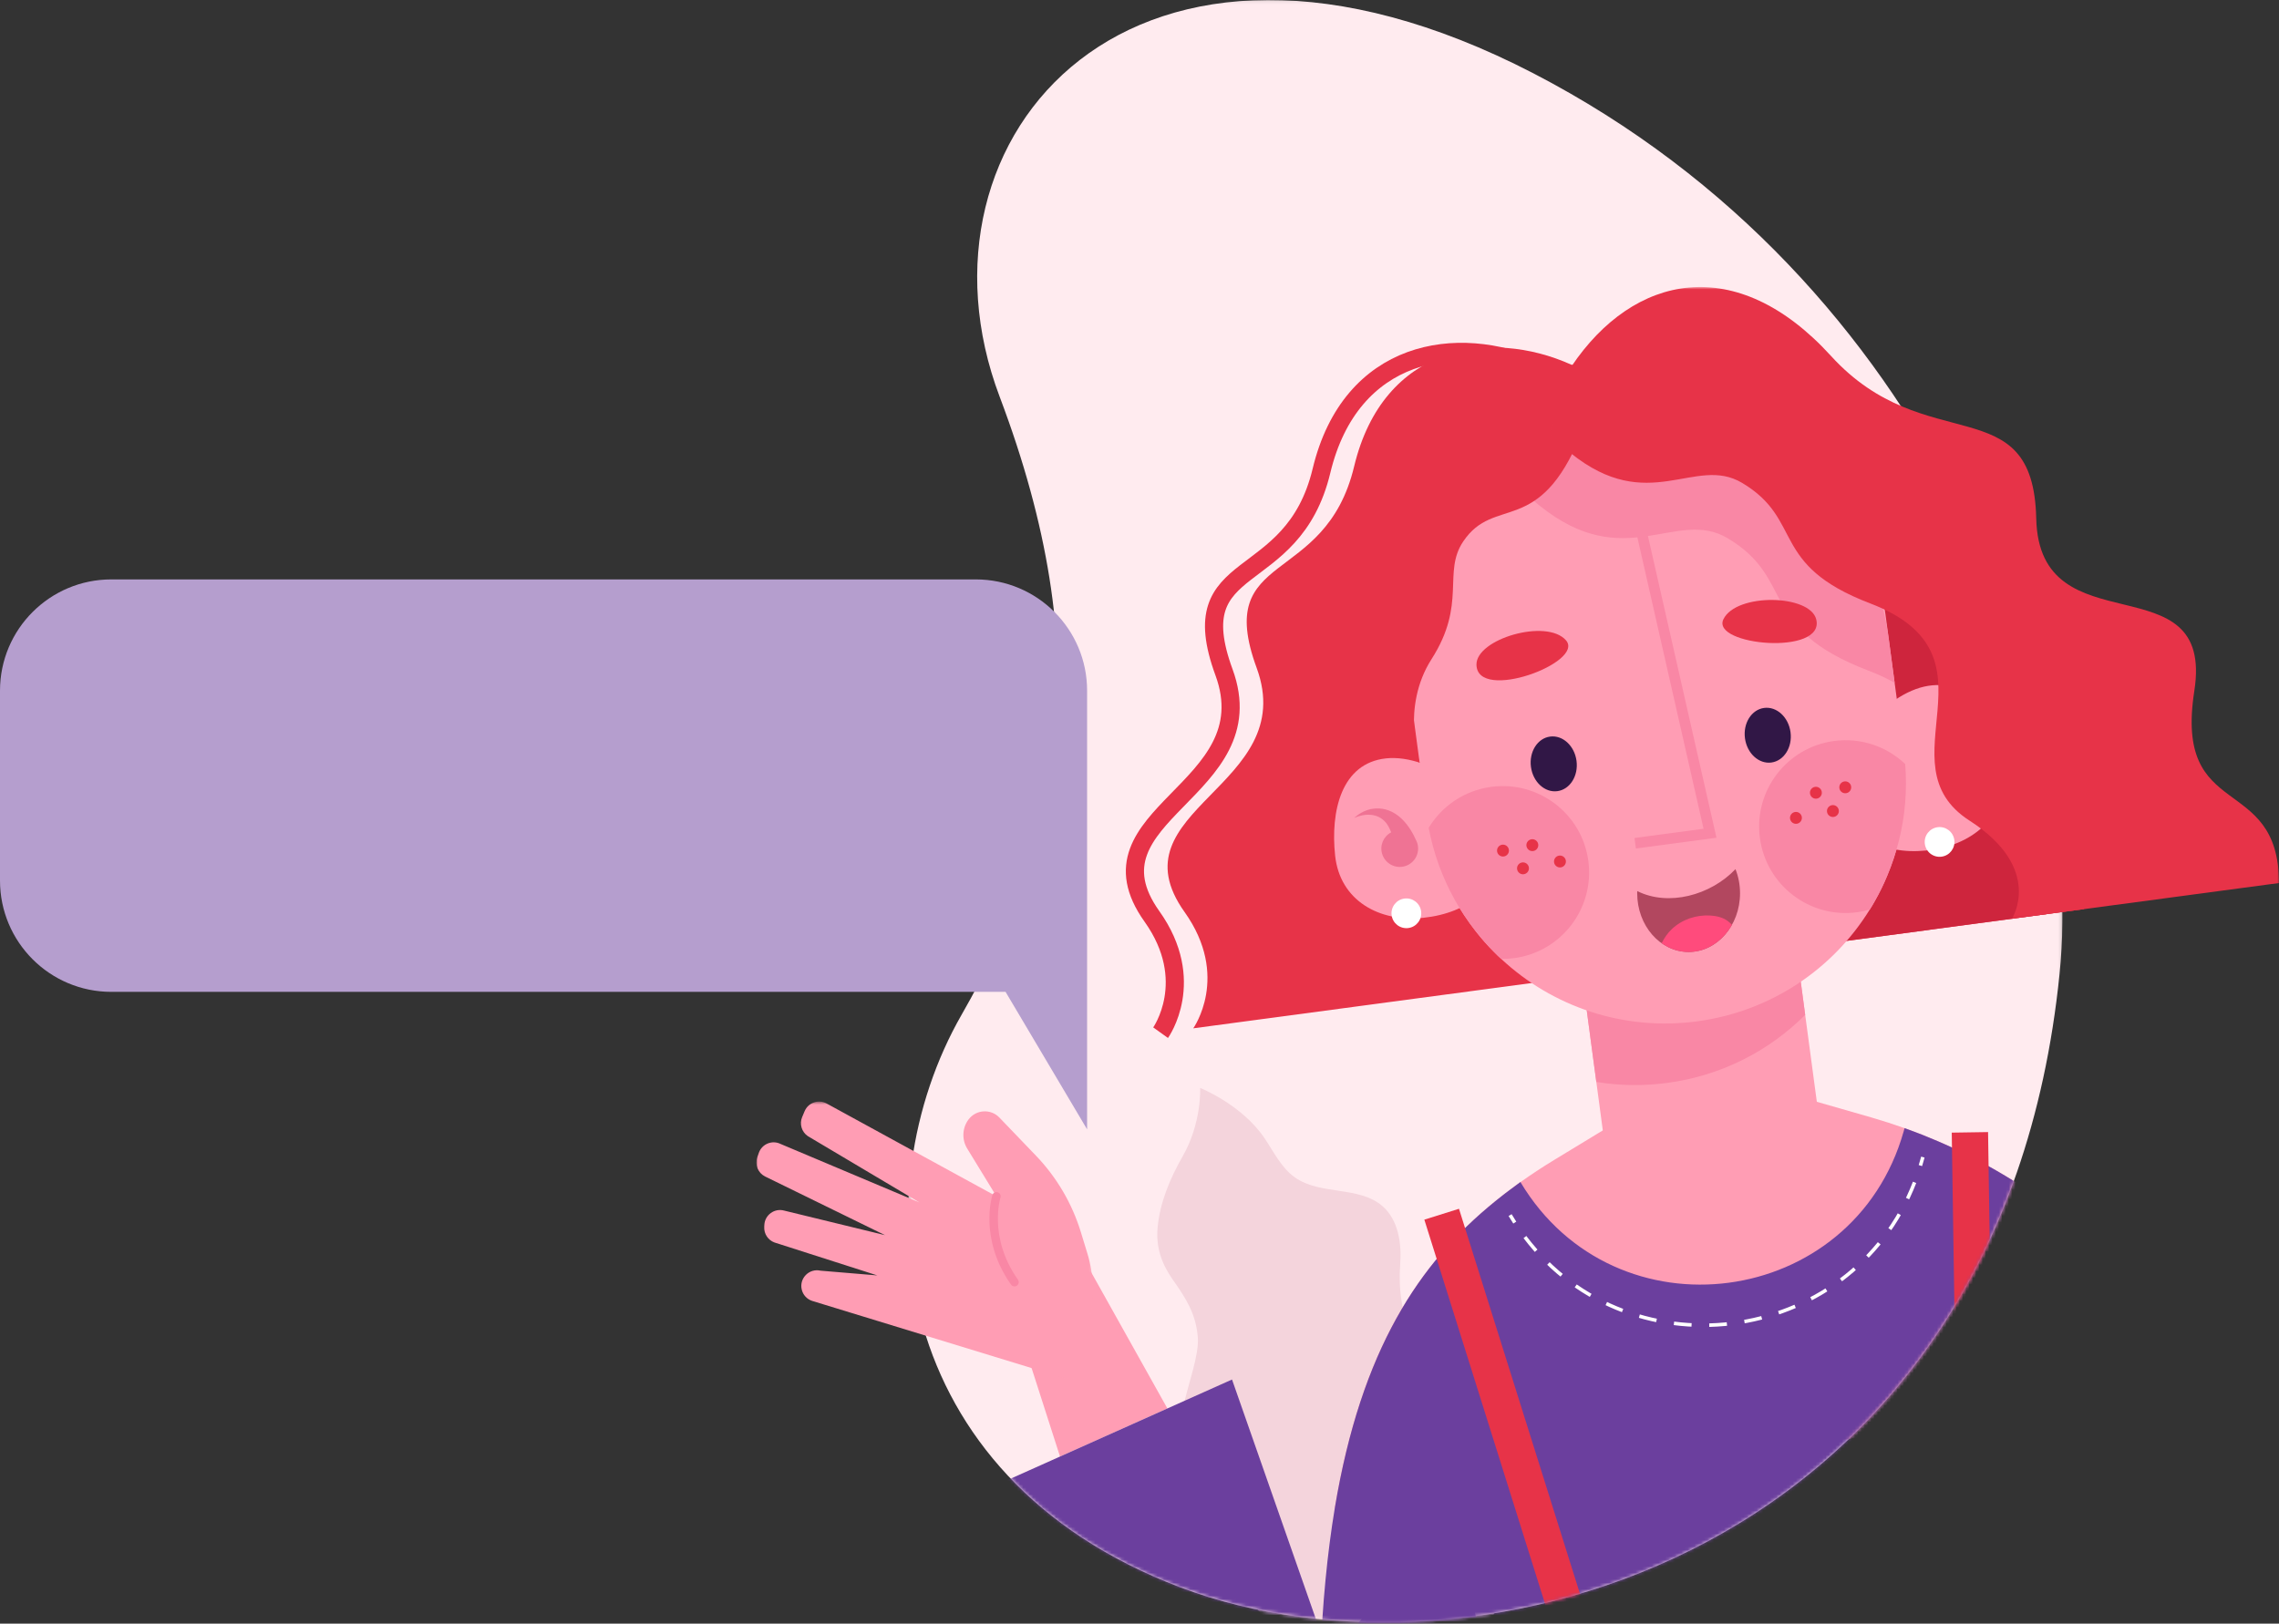 <?xml version="1.0" encoding="UTF-8"?>
<svg width="696px" height="496px" viewBox="0 0 696 496" version="1.1" xmlns="http://www.w3.org/2000/svg" xmlns:xlink="http://www.w3.org/1999/xlink">
    <rect x="0" y="0" width="696" height="496" fill="#333333" stroke="none"/>
    <!-- Generator: Sketch 63.1 (92452) - https://sketch.com -->
    <title>Illustration W</title>
    <desc>Created with Sketch.</desc>
    <defs>
        <polygon id="path-1" points="0.291 0.067 352.888 0.067 352.888 495.66 0.291 495.66"></polygon>
        <path d="M28.289,121.252 C58.3,200.661 47.676,255.928 16.671,310.053 L16.671,310.053 C-14.333,364.178 -6.154,450.975 83.437,484.962 L83.437,484.962 C173.03,518.949 333.922,475.99 351.975,297.642 L351.975,297.642 C360.201,216.371 313.303,85.667 191.286,22.464 L191.286,22.464 C160.99,6.771 133.85,0.067 110.61,0.067 L110.61,0.067 C40.252,0.073 5.728,61.559 28.289,121.252" id="path-3"></path>
        <path d="M28.289,121.252 C58.3,200.661 47.676,255.928 16.671,310.053 L16.671,310.053 C-14.333,364.178 -6.154,450.975 83.437,484.962 L83.437,484.962 C173.03,518.949 333.922,475.99 351.975,297.642 L351.975,297.642 C360.201,216.371 313.303,85.667 191.286,22.464 L191.286,22.464 C160.99,6.771 133.85,0.067 110.61,0.067 L110.61,0.067 C40.252,0.073 5.728,61.559 28.289,121.252" id="path-5"></path>
        <path d="M28.289,121.252 C58.3,200.661 47.676,255.928 16.671,310.053 L16.671,310.053 C-14.333,364.178 -6.154,450.975 83.437,484.962 L83.437,484.962 C173.03,518.949 333.922,475.99 351.975,297.642 L351.975,297.642 C360.201,216.371 313.303,85.667 191.286,22.464 L191.286,22.464 C160.99,6.771 133.85,0.067 110.61,0.067 L110.61,0.067 C40.252,0.073 5.728,61.559 28.289,121.252 L28.289,121.252 Z" id="path-7"></path>
        <path d="M28.289,121.252 C58.3,200.661 47.676,255.928 16.671,310.053 L16.671,310.053 C-14.333,364.178 -6.154,450.975 83.437,484.962 L83.437,484.962 C173.03,518.949 333.922,475.99 351.975,297.642 L351.975,297.642 C360.201,216.371 313.303,85.667 191.286,22.464 L191.286,22.464 C160.99,6.771 133.85,0.067 110.61,0.067 L110.61,0.067 C40.252,0.073 5.728,61.559 28.289,121.252 L28.289,121.252 Z" id="path-9"></path>
        <path d="M28.289,121.252 C58.3,200.661 47.676,255.928 16.671,310.053 L16.671,310.053 C-14.333,364.178 -6.154,450.975 83.437,484.962 L83.437,484.962 C173.03,518.949 333.922,475.99 351.975,297.642 L351.975,297.642 C360.201,216.371 313.303,85.667 191.286,22.464 L191.286,22.464 C160.99,6.771 133.85,0.067 110.61,0.067 L110.61,0.067 C40.252,0.073 5.728,61.559 28.289,121.252" id="path-11"></path>
        <path d="M28.289,121.252 C58.3,200.661 47.676,255.928 16.671,310.053 L16.671,310.053 C-14.333,364.178 -6.154,450.975 83.437,484.962 L83.437,484.962 C173.03,518.949 333.922,475.99 351.975,297.642 L351.975,297.642 C360.201,216.371 313.303,85.667 191.286,22.464 L191.286,22.464 C160.99,6.771 133.85,0.067 110.61,0.067 L110.61,0.067 C40.252,0.073 5.728,61.559 28.289,121.252" id="path-13"></path>
        <path d="M28.289,121.252 C58.3,200.661 47.676,255.928 16.671,310.053 L16.671,310.053 C-14.333,364.178 -6.154,450.975 83.437,484.962 L83.437,484.962 C173.03,518.949 333.922,475.99 351.975,297.642 L351.975,297.642 C360.201,216.371 313.303,85.667 191.286,22.464 L191.286,22.464 C160.99,6.771 133.85,0.067 110.61,0.067 L110.61,0.067 C40.252,0.073 5.728,61.559 28.289,121.252" id="path-15"></path>
        <path d="M28.289,121.252 C58.3,200.661 47.676,255.928 16.671,310.053 L16.671,310.053 C-14.333,364.178 -6.154,450.975 83.437,484.962 L83.437,484.962 C173.03,518.949 333.922,475.99 351.975,297.642 L351.975,297.642 C360.201,216.371 313.303,85.667 191.286,22.464 L191.286,22.464 C160.99,6.771 133.85,0.067 110.61,0.067 L110.61,0.067 C40.252,0.073 5.728,61.559 28.289,121.252" id="path-17"></path>
        <path d="M28.289,121.252 C58.3,200.661 47.676,255.928 16.671,310.053 L16.671,310.053 C-14.333,364.178 -6.154,450.975 83.437,484.962 L83.437,484.962 C173.03,518.949 333.922,475.99 351.975,297.642 L351.975,297.642 C360.201,216.371 313.303,85.667 191.286,22.464 L191.286,22.464 C160.99,6.771 133.85,0.067 110.61,0.067 L110.61,0.067 C40.252,0.073 5.728,61.559 28.289,121.252" id="path-19"></path>
        <path d="M28.289,121.252 C58.3,200.661 47.676,255.928 16.671,310.053 L16.671,310.053 C-14.333,364.178 -6.154,450.975 83.437,484.962 L83.437,484.962 C173.03,518.949 333.922,475.99 351.975,297.642 L351.975,297.642 C360.201,216.371 313.303,85.667 191.286,22.464 L191.286,22.464 C160.99,6.771 133.85,0.067 110.61,0.067 L110.61,0.067 C40.252,0.073 5.728,61.559 28.289,121.252" id="path-21"></path>
        <path d="M28.289,121.252 C58.3,200.661 47.676,255.928 16.671,310.053 L16.671,310.053 C-14.333,364.178 -6.154,450.975 83.437,484.962 L83.437,484.962 C173.03,518.949 333.922,475.99 351.975,297.642 L351.975,297.642 C360.201,216.371 313.303,85.667 191.286,22.464 L191.286,22.464 C160.99,6.771 133.85,0.067 110.61,0.067 L110.61,0.067 C40.252,0.073 5.728,61.559 28.289,121.252 L28.289,121.252 Z" id="path-23"></path>
        <path d="M28.289,121.252 C58.3,200.661 47.676,255.928 16.671,310.053 L16.671,310.053 C-14.333,364.178 -6.154,450.975 83.437,484.962 L83.437,484.962 C173.03,518.949 333.922,475.99 351.975,297.642 L351.975,297.642 C360.201,216.371 313.303,85.667 191.286,22.464 L191.286,22.464 C160.99,6.771 133.85,0.067 110.61,0.067 L110.61,0.067 C40.252,0.073 5.728,61.559 28.289,121.252" id="path-25"></path>
        <polygon id="path-27" points="0.266 0.747 223.016 0.747 223.016 193.737 0.266 193.737"></polygon>
        <polygon id="path-29" points="0 0.58 102.719 0.58 102.719 85.817 0 85.817"></polygon>
    </defs>
    <g id="Page-1" stroke="none" stroke-width="1" fill="none" fill-rule="evenodd">
        <g id="Final" transform="translate(-469, -789)">
            <g id="Illustration-W" transform="translate(469, 788)">
                <g id="Group-107" transform="translate(231, 0)">
                    <g id="Group-3" transform="translate(46, 0.933)">
                        <mask id="mask-2" fill="white">
                            <use xlink:href="#path-1"></use>
                        </mask>
                        <g id="Clip-2"></g>
                        <path d="M83.437,484.962 C-6.155,450.976 -14.333,364.178 16.67,310.053 C47.675,255.929 58.3,200.661 28.289,121.252 C-1.724,41.843 69.268,-40.742 191.286,22.463 C313.303,85.668 360.201,216.37 351.975,297.642 C333.922,475.99 173.03,518.948 83.437,484.962" id="Fill-1" fill="#FFEBEF" mask="url(#mask-2)"></path>
                    </g>
                    <g id="Group-40" transform="translate(46, 0.933)">
                        <g id="Group-6">
                            <mask id="mask-4" fill="white">
                                <use xlink:href="#path-3"></use>
                            </mask>
                            <g id="Clip-5"></g>
                            <path d="M179.512,492.434 C185.779,476.766 195.849,461.316 189.958,443.871 C186.701,434.226 176.469,430.066 168.664,424.795 C155.309,415.776 149.444,402.202 150.617,386.255 C151.086,379.877 150.053,372.774 145.243,368.558 C138.087,362.285 126.229,365.256 118.463,359.755 C114.293,356.8 112.006,351.941 109.142,347.707 C102.214,337.469 89.521,332.411 89.521,332.411 C89.521,332.411 90.08,342.991 84.166,353.335 C80.371,359.973 77.213,367.399 76.527,375.143 C75.991,381.193 77.81,386.239 81.246,391.104 C85.291,396.83 88.251,401.536 88.806,408.59 C89.662,419.48 75.655,442.767 88.651,448.66 C92.187,450.263 96.435,450.255 99.473,452.88 C104.98,457.636 99.855,464.903 100.15,470.726 C100.603,479.679 104.06,490.15 110.584,495.442 C126.149,508.065 150.532,513.246 170.836,512.816" id="Fill-4" fill="#F4D4DC" mask="url(#mask-4)"></path>
                        </g>
                        <g id="Group-9">
                            <mask id="mask-6" fill="white">
                                <use xlink:href="#path-5"></use>
                            </mask>
                            <g id="Clip-8"></g>
                            <path d="M390.164,425.998 L130.646,460.735 C138.724,412.368 156.374,385.924 179.578,367.086 C180.078,366.672 180.603,366.277 181.103,365.864 C181.896,365.226 182.696,364.633 183.493,364.018 C184.251,363.453 185.008,362.89 185.766,362.325 C186.294,361.954 186.819,361.56 187.348,361.188 C190.706,358.795 194.173,356.526 197.724,354.362 L243.251,326.708 L294.449,341.415 C297.891,342.412 301.299,343.506 304.651,344.7 C305.721,345.089 306.791,345.477 307.839,345.869 C308.081,345.952 308.301,346.039 308.546,346.144 C309.519,346.5 310.473,346.882 311.429,347.286 C313.823,348.237 316.207,349.283 318.571,350.355 C319.853,350.947 321.139,351.561 322.427,352.198 C323.641,352.8 324.854,353.4 326.075,354.047 C326.172,354.08 326.249,354.139 326.347,354.173 C327.566,354.818 328.764,355.468 329.964,356.141 C331.185,356.787 332.365,357.484 333.568,358.18 C336.305,359.779 339.004,361.454 341.622,363.209 C342.537,363.827 343.478,364.464 344.371,365.085 C345.593,365.916 346.795,366.773 347.977,367.656 C349.057,368.46 350.158,369.261 351.218,370.091 L354.552,372.698 L354.555,372.721 C355.643,373.593 356.711,374.491 357.806,375.409 C358.459,375.969 359.09,376.532 359.721,377.096 C360.061,377.397 360.38,377.701 360.721,378.003 C370.991,387.501 380.42,400.212 390.164,425.998" id="Fill-7" fill="#FF9DB4" mask="url(#mask-6)"></path>
                        </g>
                        <g id="Group-12">
                            <mask id="mask-8" fill="white">
                                <use xlink:href="#path-7"></use>
                            </mask>
                            <g id="Clip-11"></g>
                            <polygon id="Fill-10" fill="#FF9DB4" mask="url(#mask-8)" points="269.017 270.636 283.758 380.762 218.4 389.511 203.659 279.384"></polygon>
                        </g>
                        <g id="Group-15">
                            <mask id="mask-10" fill="white">
                                <use xlink:href="#path-9"></use>
                            </mask>
                            <g id="Clip-14"></g>
                            <path d="M269.017,270.636 L274.298,310.095 C263.311,321.081 248.771,328.659 232.195,330.878 C224.791,331.869 217.516,331.727 210.512,330.584 L203.659,279.384 L269.017,270.636 Z" id="Fill-13" fill="#F987A5" mask="url(#mask-10)"></path>
                        </g>
                        <g id="Group-18">
                            <mask id="mask-12" fill="white">
                                <use xlink:href="#path-11"></use>
                            </mask>
                            <g id="Clip-17"></g>
                            <path d="M403.77,470.444 L126.185,507.6 C126.836,490.001 128.368,474.481 130.646,460.735 C138.723,412.368 156.374,385.923 179.578,367.086 C179.921,366.8 180.278,366.525 180.63,366.246 C181.329,365.691 182.013,365.118 182.729,364.586 C184.254,363.451 185.779,362.315 187.303,361.179 C187.322,361.182 187.33,361.184 187.347,361.188 C216.281,409.582 289.058,399.93 304.377,345.669 L304.651,344.7 C305.72,345.089 306.791,345.477 307.838,345.869 C308.081,345.952 308.3,346.039 308.545,346.144 C309.519,346.5 310.472,346.881 311.428,347.286 C313.823,348.237 316.207,349.283 318.571,350.355 C319.853,350.947 321.138,351.561 322.426,352.198 C323.64,352.799 324.854,353.4 326.075,354.047 C326.171,354.08 326.249,354.138 326.346,354.173 C327.566,354.818 328.763,355.467 329.963,356.14 C331.164,356.775 332.325,357.461 333.507,358.144 C336.344,359.783 339.121,361.52 341.836,363.353 C342.683,363.925 343.547,364.512 344.371,365.085 C345.592,365.916 346.794,366.773 347.977,367.656 C349.056,368.46 350.158,369.26 351.217,370.09 L354.551,372.698 L354.554,372.72 C355.642,373.592 356.71,374.491 357.805,375.409 C358.458,375.968 359.089,376.532 359.72,377.095 C360.061,377.397 360.379,377.701 360.72,378.003 C370.991,387.501 380.419,400.212 390.164,425.998 C394.609,437.779 399.095,452.285 403.77,470.444" id="Fill-16" fill="#6B3F9E" mask="url(#mask-12)"></path>
                        </g>
                        <g id="Group-21">
                            <mask id="mask-14" fill="white">
                                <use xlink:href="#path-13"></use>
                            </mask>
                            <g id="Clip-20"></g>
                            <path d="M184.182,371.258 C184.647,372.036 185.122,372.801 185.609,373.551" id="Stroke-19" stroke="#FFFFFF" stroke-width="1.079" mask="url(#mask-14)"></path>
                        </g>
                        <g id="Group-24">
                            <mask id="mask-16" fill="white">
                                <use xlink:href="#path-15"></use>
                            </mask>
                            <g id="Clip-23"></g>
                            <path d="M188.711,377.974 C221.42,421.103 290.627,410.804 308.648,358.704" id="Stroke-22" stroke="#FFFFFF" stroke-width="1.079" stroke-dasharray="5.402,5.402" mask="url(#mask-16)"></path>
                        </g>
                        <g id="Group-27">
                            <mask id="mask-18" fill="white">
                                <use xlink:href="#path-17"></use>
                            </mask>
                            <g id="Clip-26"></g>
                            <path d="M309.484,356.133 C309.641,355.619 309.793,355.102 309.94,354.581 L310.234,353.54" id="Stroke-25" stroke="#FFFFFF" stroke-width="1.079" mask="url(#mask-18)"></path>
                        </g>
                        <g id="Group-30">
                            <mask id="mask-20" fill="white">
                                <use xlink:href="#path-19"></use>
                            </mask>
                            <g id="Clip-29"></g>
                            <line x1="326.653" y1="480.766" x2="324.604" y2="345.984" id="Stroke-28" stroke="#E73348" stroke-width="11.091" mask="url(#mask-20)"></line>
                        </g>
                        <g id="Group-33">
                            <mask id="mask-22" fill="white">
                                <use xlink:href="#path-21"></use>
                            </mask>
                            <g id="Clip-32"></g>
                            <line x1="202.962" y1="497.323" x2="163.281" y2="370.993" id="Stroke-31" stroke="#E73348" stroke-width="11.091" mask="url(#mask-22)"></line>
                        </g>
                        <g id="Group-36">
                            <mask id="mask-24" fill="white">
                                <use xlink:href="#path-23"></use>
                            </mask>
                            <g id="Clip-35"></g>
                            <polygon id="Fill-34" fill="#FF9DB4" mask="url(#mask-24)" points="56.112 388.481 31.096 396.344 46.727 445.02 79.52 430.332"></polygon>
                        </g>
                        <g id="Group-39">
                            <mask id="mask-26" fill="white">
                                <use xlink:href="#path-25"></use>
                            </mask>
                            <g id="Clip-38"></g>
                            <path d="M129.492,507.883 L99.255,421.491 L79.52,430.331 L46.727,445.02 L30.141,452.448 L76.893,577.915 C89.112,610.707 130.783,620.729 156.369,596.854 C176.905,577.69 194.597,407.887 129.492,507.883" id="Fill-37" fill="#6B3F9E" mask="url(#mask-26)"></path>
                        </g>
                    </g>
                    <g id="Group-106" transform="translate(0, 87.933)">
                        <path d="M123.445,228.538 C123.445,228.538 134.796,212.683 120.796,193.015 C98.484,161.671 156.118,154.743 142.809,118.439 C129.504,82.16 163.69,93.975 172.579,56.882 C181.492,19.785 214.04,14.617 238.852,25.784" id="Stroke-41" stroke="#E73348" stroke-width="5.546"></path>
                        <path d="M405.491,190.784 L133.416,227.203 C133.416,227.203 144.766,211.347 130.766,191.68 C108.455,160.336 166.089,153.408 152.78,117.104 C139.474,80.825 173.661,92.64 182.55,55.547 C191.463,18.451 224.011,13.282 248.823,24.449 L337.345,44.875 L405.491,190.784 Z" id="Fill-43" fill="#E73348"></path>
                        <polygon id="Fill-45" fill="#CE253D" points="405.491 190.784 317.425 202.572 293.111 72.87 347.053 65.65"></polygon>
                        <path d="M226.25,170.553 C227.713,184.182 217.374,191.973 203.745,193.437 C190.115,194.901 178.209,188.102 176.746,174.472 C175.282,160.843 178.646,146.207 192.274,144.744 C205.904,143.28 224.786,156.924 226.25,170.553" id="Fill-47" fill="#FF9DB4"></path>
                        <path d="M331.86,156.417 C334.032,169.951 346.056,174.749 359.59,172.576 C373.125,170.404 382.824,160.713 380.651,147.179 C378.479,133.645 371.385,120.408 357.851,122.581 C344.317,124.753 329.687,142.882 331.86,156.417" id="Fill-49" fill="#FF9DB4"></path>
                        <path d="M344.845,100.957 L350.401,142.457 C350.582,143.82 350.737,145.141 350.845,146.468 C351.472,154.435 350.823,162.202 348.99,169.596 C348.042,173.401 346.825,177.103 345.315,180.684 C344.232,183.304 342.957,185.88 341.554,188.358 C341.07,189.233 340.559,190.088 340.024,190.923 C328.861,208.981 309.973,222.035 287.291,225.071 C264.61,228.107 242.976,220.478 227.457,205.991 C226.698,205.329 226.003,204.635 225.306,203.919 C223.278,201.9 221.393,199.747 219.636,197.506 C217.263,194.47 215.093,191.221 213.2,187.796 L213.198,187.772 C209.485,181.121 206.793,173.802 205.325,165.947 C205.058,164.642 204.859,163.326 204.676,161.963 L199.121,120.463 C197.637,109.373 198.708,98.541 201.884,88.562 C208.646,67.183 225.057,49.625 246.601,41.722 C251.56,39.878 256.776,38.578 262.231,37.848 C270.48,36.744 278.597,37.069 286.322,38.603 C297.441,40.792 307.795,45.56 316.609,52.292 C331.577,63.706 342.153,80.844 344.845,100.957" id="Fill-51" fill="#FF9DB4"></path>
                        <path d="M345.807,108.138 L347.618,121.67 C345.303,120.328 342.621,119.086 339.568,117.919 C305.551,104.911 317.575,89.934 296.591,77.469 C280.857,68.138 265.246,88.602 239.085,67.452 C237.232,65.947 235.298,64.223 233.306,62.254 C232.925,61.873 232.487,61.449 232.077,61.046 L234.685,52.996 C234.681,52.971 234.7,52.918 234.718,52.865 L237.879,43.064 C243.327,41.038 249.057,39.611 255.048,38.809 C264.112,37.596 273.029,37.952 281.514,39.638 C293.73,42.043 305.105,47.281 314.786,54.677 C331.231,67.216 342.849,86.042 345.807,108.138" id="Fill-53" fill="#F987A5"></path>
                        <g id="Group-59" transform="translate(205, 139)" fill="#F987A5">
                            <path d="M145.841,7.464 C146.475,15.422 145.817,23.198 143.99,30.599 C143.053,34.403 141.821,38.095 140.321,41.67 C139.228,44.303 137.949,46.885 136.555,49.356 C136.063,50.233 135.569,51.086 135.021,51.92 C133.776,52.29 132.468,52.567 131.122,52.746 C116.69,54.679 103.405,44.53 101.47,30.073 C99.535,15.616 109.686,2.357 124.118,0.425 C132.369,-0.679 140.233,2.15 145.841,7.464" id="Fill-55"></path>
                            <path d="M49.075,37.087 C51.01,51.544 40.863,64.829 26.43,66.76 C25.084,66.942 23.75,67.019 22.452,66.989 C21.703,66.328 21.002,65.635 20.297,64.918 C18.276,62.904 16.389,60.746 14.641,58.493 C12.257,55.464 10.097,52.227 8.193,48.801 L8.19,48.776 C4.482,42.117 1.801,34.788 0.319,26.942 C4.333,20.341 11.176,15.544 19.427,14.44 C33.859,12.508 47.139,22.63 49.075,37.087" id="Fill-57"></path>
                        </g>
                        <polyline id="Stroke-60" stroke="#F987A5" stroke-width="3.237" points="262.907 42.851 291.234 167.609 268.388 170.666"></polyline>
                        <path d="M250.463,145.485 C251.078,150.089 248.464,154.238 244.62,154.752 C240.778,155.267 237.163,151.951 236.547,147.348 C235.93,142.744 238.547,138.595 242.389,138.08 C246.232,137.566 249.846,140.881 250.463,145.485" id="Fill-62" fill="#311746"></path>
                        <path d="M315.821,136.736 C316.438,141.34 313.822,145.489 309.979,146.004 C306.136,146.518 302.522,143.203 301.906,138.599 C301.29,133.995 303.905,129.846 307.748,129.332 C311.591,128.818 315.205,132.132 315.821,136.736" id="Fill-64" fill="#311746"></path>
                        <path d="M323.671,102.27 C321.765,94.598 299.269,94.164 295.334,102.224 C291.399,110.284 326.45,113.461 323.671,102.27" id="Fill-66" fill="#E73348"></path>
                        <path d="M219.909,116.159 C219.729,108.256 241.321,101.92 247.237,108.662 C253.152,115.404 220.171,127.687 219.909,116.159" id="Fill-68" fill="#E73348"></path>
                        <path d="M251.82,45.799 C238.924,77.342 225.424,64.246 215.866,78.474 C209.475,87.987 217.041,97.459 206.186,114.428 C196.782,129.128 202.556,146.059 202.556,146.059 L197.21,140.494 L191.16,95.298 L217.168,38.258 L250.858,38.617 L251.82,45.799 Z" id="Fill-70" fill="#E73348"></path>
                        <g id="Group-74" transform="translate(242, 0)">
                            <mask id="mask-28" fill="white">
                                <use xlink:href="#path-27"></use>
                            </mask>
                            <g id="Clip-73"></g>
                            <path d="M223.016,182.816 L141.431,193.737 C141.431,193.737 151.308,178.434 128.514,163.774 C101.225,146.24 139.823,113.29 98.111,97.382 C67.143,85.542 78.079,71.899 58.977,60.551 C44.672,52.063 30.444,70.689 6.631,51.446 C4.95,50.073 3.193,48.506 1.38,46.719 C1.028,46.36 0.647,45.98 0.266,45.6 L2.635,38.279 C2.632,38.254 2.651,38.201 2.672,38.173 L5.663,28.866 L6.9,25.022 C25.944,-3.307 57.309,-9.915 86.194,21.817 C115.104,53.546 147.945,31.236 148.86,71.432 C149.753,111.656 203.4,83.847 197.143,124.115 C190.866,164.411 222.87,148.937 223.016,182.816" id="Fill-72" fill="#E73348" mask="url(#mask-28)"></path>
                        </g>
                        <path d="M201.369,169.554 C200.046,166.534 195.764,158.666 187.587,160.245 C185.61,160.694 183.921,161.704 182.539,162.927 C184.227,162.196 186.055,161.825 187.729,161.998 C189.411,162.158 190.832,162.885 191.853,163.944 C192.784,164.82 193.357,166.084 193.862,167.329 C191.521,168.559 190.305,171.31 191.106,173.931 C192.014,176.895 195.151,178.562 198.115,177.656 C201.079,176.748 202.746,173.611 201.84,170.647 C201.721,170.258 201.558,169.895 201.369,169.554" id="Fill-75" fill="#EF7394"></path>
                        <path d="M203.006,191.463 C203.339,193.948 201.593,196.233 199.107,196.566 C196.619,196.899 194.334,195.154 194.002,192.667 C193.669,190.181 195.415,187.897 197.901,187.564 C200.387,187.232 202.673,188.976 203.006,191.463" id="Fill-77" fill="#FFFFFF"></path>
                        <path d="M365.843,169.666 C366.176,172.152 364.43,174.437 361.944,174.77 C359.457,175.103 357.172,173.357 356.84,170.871 C356.507,168.385 358.252,166.1 360.739,165.767 C363.225,165.435 365.51,167.18 365.843,169.666" id="Fill-79" fill="#FFFFFF"></path>
                        <path d="M269.021,185.278 C269.014,185.499 268.992,185.715 268.992,185.937 C268.992,195.847 276.024,203.881 284.698,203.881 C293.372,203.881 300.403,195.847 300.403,185.937 C300.403,183.312 299.898,180.826 299.011,178.579 C291.361,186.613 278.494,190.028 269.021,185.278" id="Fill-81" fill="#B2475F"></path>
                        <path d="M297.923,195.589 C297.51,195.142 297.075,194.722 296.584,194.374 C295.029,193.274 293.134,192.848 291.272,192.744 C287.065,192.511 282.728,193.903 279.572,196.894 C278.3,198.101 277.253,199.581 276.478,201.204 C278.87,202.891 281.68,203.88 284.697,203.88 C290.257,203.88 295.132,200.569 297.923,195.589" id="Fill-83" fill="#FF4B7C"></path>
                        <g id="Group-87" transform="translate(0, 249)">
                            <mask id="mask-30" fill="white">
                                <use xlink:href="#path-29"></use>
                            </mask>
                            <g id="Clip-86"></g>
                            <path d="M101.088,46.993 L99.094,40.475 C96.416,31.719 91.719,23.714 85.379,17.105 L74.216,5.472 C71.564,2.708 67.064,2.991 64.776,6.066 C62.847,8.663 62.691,12.172 64.377,14.931 L73.308,29.529 L21.559,1.23 C19.059,-0.221 15.854,0.852 14.732,3.515 L13.979,5.303 C13.094,7.405 13.812,9.842 15.697,11.128 L49.822,31.411 L7.402,13.533 C4.822,12.253 1.704,13.519 0.747,16.236 L0.274,17.581 C-0.531,19.865 0.492,22.39 2.662,23.469 L39.273,41.384 L8.493,33.889 C5.54,33.073 2.591,35.197 2.428,38.257 L2.396,38.874 C2.283,40.971 3.55,42.897 5.519,43.626 L36.94,53.691 L19.591,52.239 C16.145,51.448 13.057,54.53 13.841,57.977 C14.214,59.618 15.419,60.942 17.017,61.469 L96.529,85.817 L101.434,67.617 C103.258,60.847 103.138,53.699 101.088,46.993" id="Fill-85" fill="#FF9DB4" mask="url(#mask-30)"></path>
                        </g>
                        <path d="M73.307,278.529 C73.307,278.529 69.249,291.17 78.823,304.751" id="Stroke-88" stroke="#F987A5" stroke-width="2.591" stroke-linecap="round" stroke-linejoin="round"></path>
                        <path d="M229.792,172.578 C229.975,173.564 229.323,174.512 228.336,174.694 C227.35,174.877 226.402,174.225 226.22,173.238 C226.037,172.252 226.689,171.305 227.676,171.122 C228.662,170.939 229.61,171.592 229.792,172.578" id="Fill-90" fill="#E73348"></path>
                        <path d="M238.758,170.919 C238.94,171.905 238.288,172.855 237.302,173.036 C236.316,173.219 235.367,172.566 235.185,171.581 C235.003,170.595 235.654,169.647 236.641,169.464 C237.628,169.281 238.575,169.934 238.758,170.919" id="Fill-92" fill="#E73348"></path>
                        <path d="M235.903,177.998 C236.086,178.984 235.433,179.932 234.447,180.114 C233.461,180.297 232.513,179.644 232.331,178.658 C232.148,177.672 232.8,176.724 233.787,176.542 C234.773,176.359 235.72,177.011 235.903,177.998" id="Fill-94" fill="#E73348"></path>
                        <path d="M247.191,175.91 C247.374,176.896 246.722,177.845 245.735,178.027 C244.749,178.209 243.801,177.557 243.619,176.571 C243.436,175.585 244.088,174.637 245.075,174.454 C246.061,174.272 247.008,174.924 247.191,175.91" id="Fill-96" fill="#E73348"></path>
                        <path d="M330.749,153.911 C330.932,154.897 331.879,155.549 332.865,155.367 C333.852,155.184 334.504,154.237 334.321,153.25 C334.139,152.264 333.191,151.612 332.205,151.794 C331.219,151.977 330.566,152.924 330.749,153.911" id="Fill-98" fill="#E73348"></path>
                        <path d="M321.783,155.568 C321.965,156.554 322.913,157.206 323.899,157.024 C324.886,156.841 325.538,155.894 325.355,154.907 C325.173,153.921 324.225,153.269 323.238,153.451 C322.252,153.634 321.6,154.582 321.783,155.568" id="Fill-100" fill="#E73348"></path>
                        <path d="M326.979,161.157 C327.162,162.143 328.109,162.796 329.096,162.613 C330.083,162.43 330.734,161.483 330.552,160.497 C330.37,159.51 329.421,158.858 328.435,159.041 C327.449,159.223 326.797,160.171 326.979,161.157" id="Fill-102" fill="#E73348"></path>
                        <path d="M315.691,163.244 C315.874,164.231 316.821,164.883 317.808,164.7 C318.795,164.518 319.446,163.57 319.263,162.584 C319.082,161.598 318.133,160.946 317.147,161.128 C316.161,161.31 315.508,162.258 315.691,163.244" id="Fill-104" fill="#E73348"></path>
                    </g>
                </g>
                <path d="M332,346 L307.095,304 L34,304 C15.222,304 2.29960275e-15,288.778 0,270 L0,212 C-2.29960275e-15,193.222 15.222,178 34,178 L298,178 C316.778,178 332,193.222 332,212 L332,346 Z" id="Combined-Shape" fill="#B59ECE"></path>
            </g>
        </g>
    </g>
</svg>